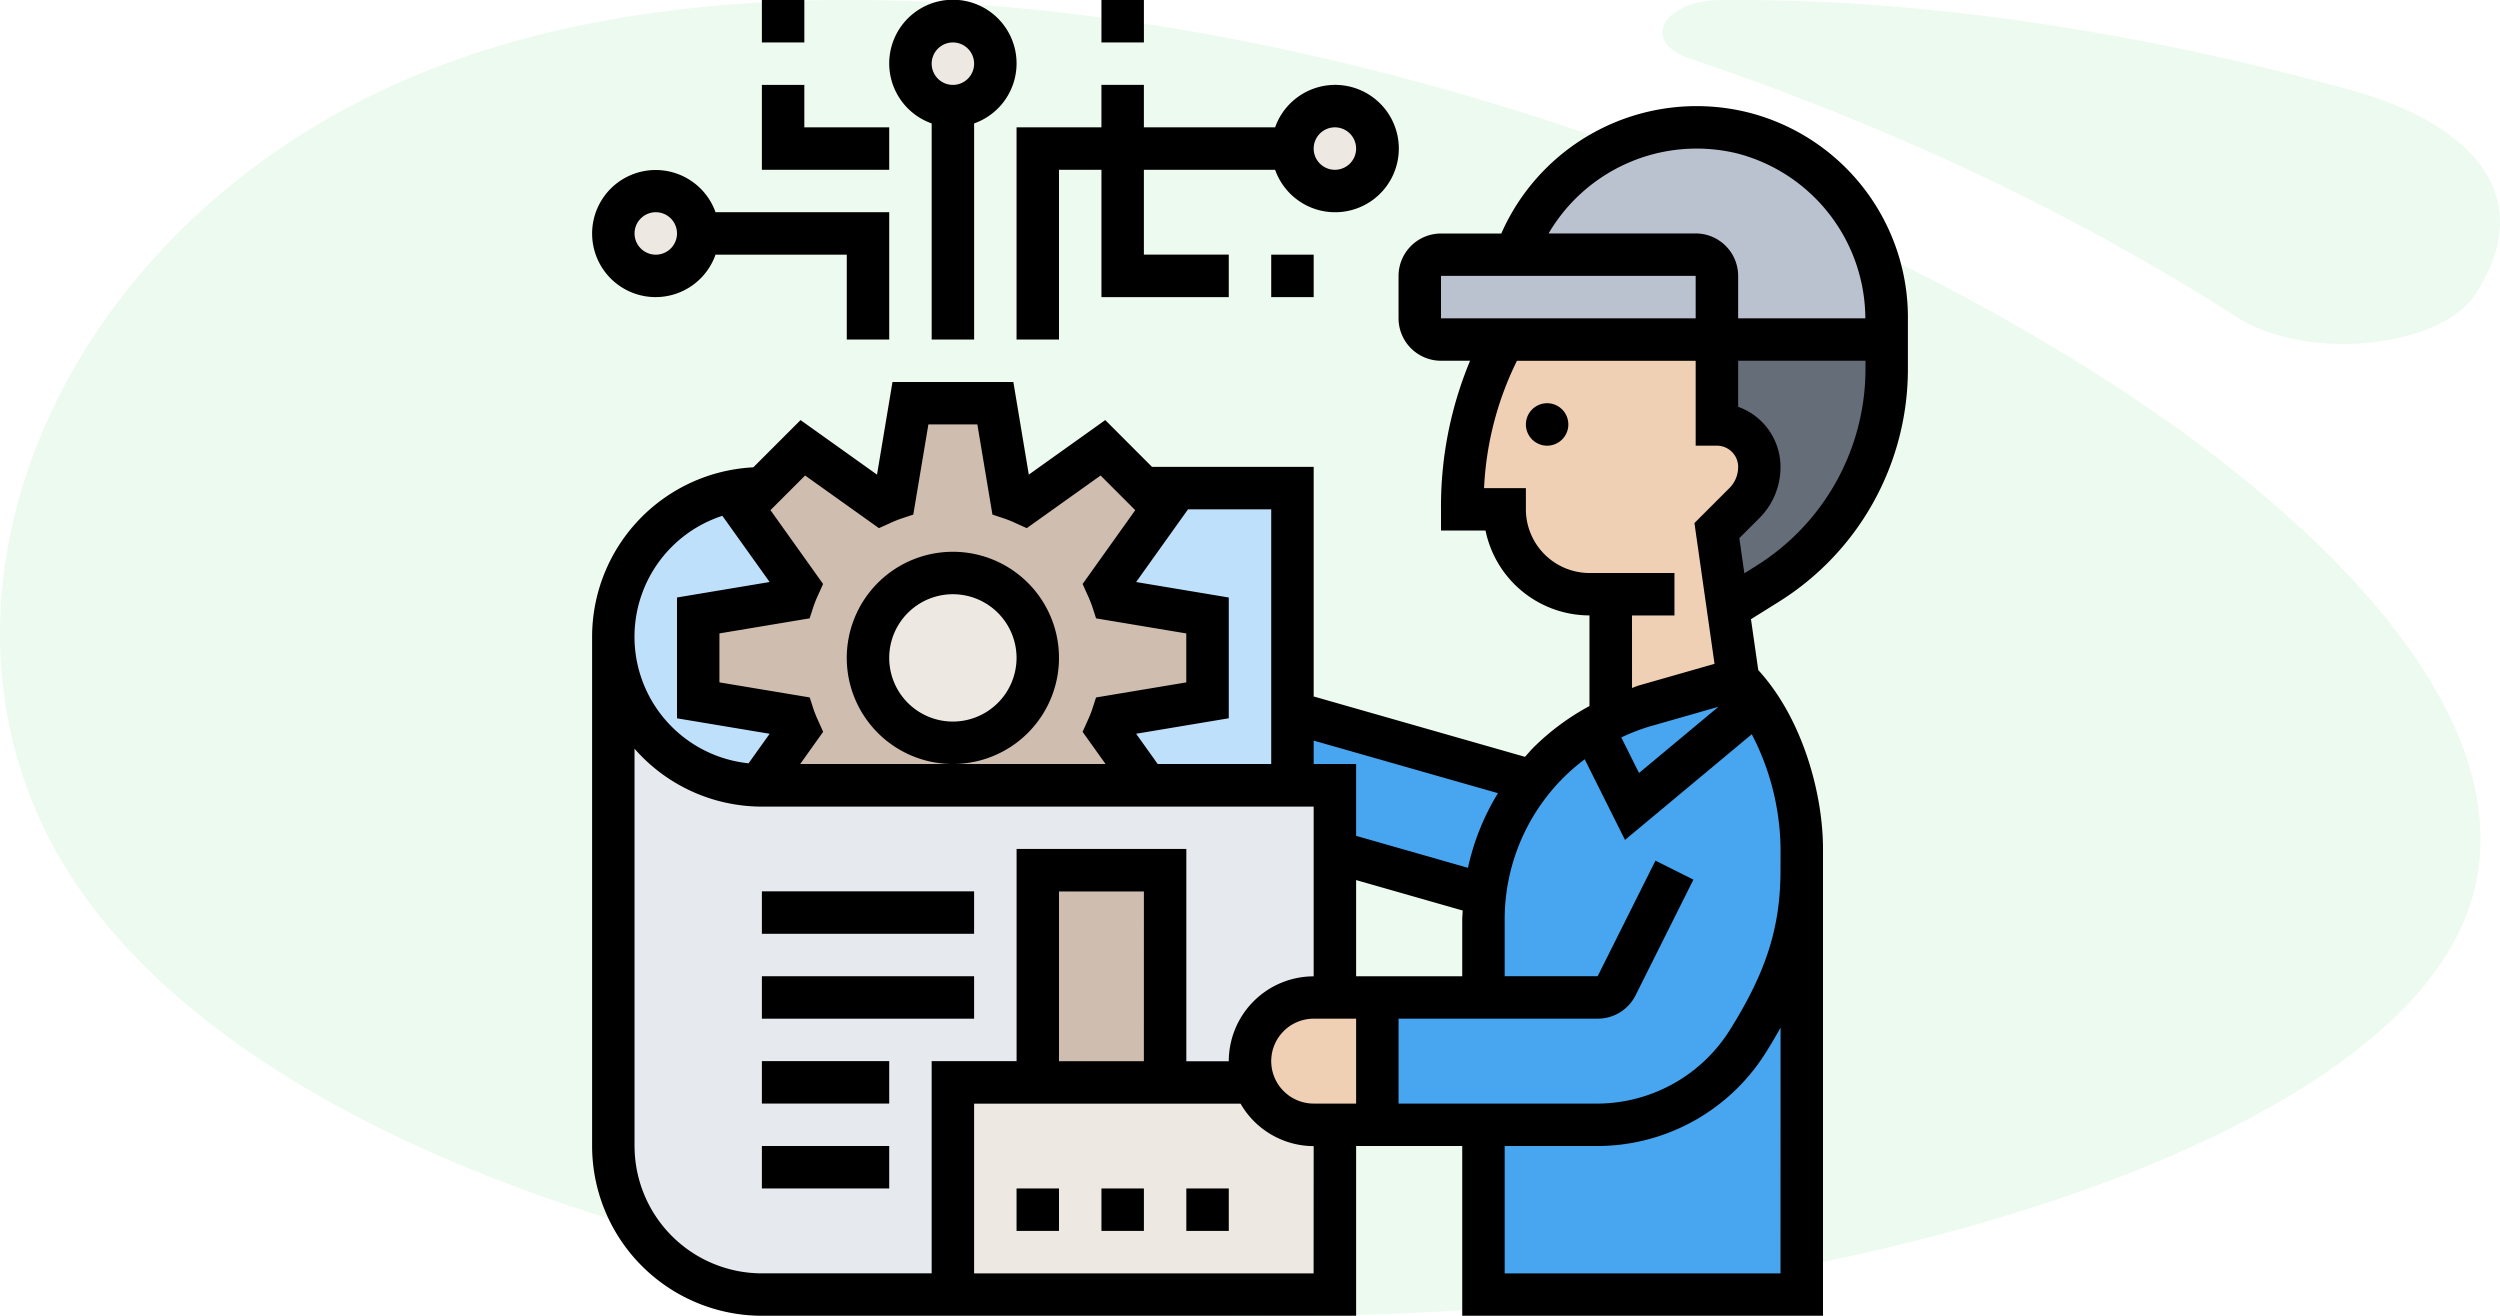 <svg xmlns="http://www.w3.org/2000/svg" xmlns:xlink="http://www.w3.org/1999/xlink" width="190" height="100" viewBox="0 0 190 100">
  <defs>
    <clipPath id="clip-path">
      <rect id="Rectángulo_294507" data-name="Rectángulo 294507" width="100" height="100" fill="none"/>
    </clipPath>
  </defs>
  <g id="Grupo_175323" data-name="Grupo 175323" transform="translate(-180 -400)">
    <g id="Grupo_109728" data-name="Grupo 109728" transform="translate(0 -1082)">
      <path id="Trazado_113723" data-name="Trazado 113723" d="M-72.06,10.548c-4.477.05-6.13,3.173-2.337,4.452,6.3,2.121,12.513,4.55,18.547,7.263A177.319,177.319,0,0,1-32.831,34.648c5.278,3.394,15.486,2.36,18.155-1.823,2.056-3.221,2.858-6.957-.234-10.426-1.934-2.169-5.253-3.9-9.238-5C-45.161,11.608-61.544,10.43-72.06,10.548Z" transform="translate(382.855 1471.46)" fill="#a2e6b0" opacity="0.2"/>
      <path id="blob" d="M14.578,76.777C1.92,55.917,14.714,27.111,42.343,16.268,69.976,5.341,112.305,12.46,146.059,27.277s58.933,37.249,50.495,54.548c-8.44,17.383-50.5,29.551-90.783,29.137C65.62,110.548,27.239,97.636,14.578,76.777Z" transform="translate(170.321 1471.027)" fill="#a2e6b0" opacity="0.2"/>
    </g>
    <g id="Grupo_175322" data-name="Grupo 175322" transform="translate(225 400)">
      <g id="Grupo_175322-2" data-name="Grupo 175322" clip-path="url(#clip-path)">
        <path id="Trazado_265852" data-name="Trazado 265852" d="M11.226,72A3.226,3.226,0,1,1,8,75.226,3.226,3.226,0,0,1,11.226,72" transform="translate(-6.387 -57.484)" fill="#eee8e3"/>
        <path id="Trazado_265853" data-name="Trazado 265853" d="M267.226,40A3.226,3.226,0,1,1,264,43.226,3.226,3.226,0,0,1,267.226,40" transform="translate(-210.774 -31.935)" fill="#eee8e3"/>
        <path id="Trazado_265854" data-name="Trazado 265854" d="M123.226,8A3.226,3.226,0,1,1,120,11.226,3.226,3.226,0,0,1,123.226,8" transform="translate(-95.806 -6.387)" fill="#eee8e3"/>
        <path id="Trazado_265855" data-name="Trazado 265855" d="M59.613,251.29H19.29a.921.921,0,0,1-.21-.016A11.256,11.256,0,0,1,8,240v38.71A11.282,11.282,0,0,0,19.29,290H62.839V251.29Z" transform="translate(-6.387 -191.613)" fill="#e6e9ed"/>
        <path id="Trazado_265856" data-name="Trazado 265856" d="M136,424.129V408h22.871A4.577,4.577,0,0,0,160,409.806a4.827,4.827,0,0,0,3.419,1.419h1.613v12.9Z" transform="translate(-108.581 -325.742)" fill="#eee8e3"/>
        <rect id="Rectángulo_294496" data-name="Rectángulo 294496" width="9.677" height="16.129" transform="translate(33.871 66.129)" fill="#cfbdb0"/>
        <path id="Trazado_265857" data-name="Trazado 265857" d="M110.452,216A6.452,6.452,0,1,1,104,222.452,6.452,6.452,0,0,1,110.452,216" transform="translate(-83.032 -172.452)" fill="#eee8e3"/>
        <path id="Trazado_265858" data-name="Trazado 265858" d="M14.452,200.129l7.242,1.21c.113.339.258.677.4,1l-3.016,4.226A11.283,11.283,0,0,1,19.29,184h.048l-1.5,1.5,4.258,5.968c-.145.323-.29.661-.4,1l-7.242,1.21Z" transform="translate(-6.387 -146.903)" fill="#bfe0fa"/>
        <path id="Trazado_265859" data-name="Trazado 265859" d="M208.177,201.048v5.532H197.112l-3.032-4.242c.145-.323.29-.661.4-1l7.242-1.21v-6.452l-7.242-1.21c-.113-.339-.258-.677-.4-1l4.258-5.968-1.5-1.5h11.339Z" transform="translate(-154.951 -146.903)" fill="#bfe0fa"/>
        <path id="Trazado_265860" data-name="Trazado 265860" d="M74.1,181.032H44.839a.92.92,0,0,1-.21-.016l3.016-4.226c-.145-.323-.29-.661-.4-1L40,174.581v-6.452l7.242-1.21c.113-.339.258-.677.4-1l-4.258-5.968,1.5-1.5,3.065-3.065,5.968,4.258c.323-.145.661-.29,1-.4L56.129,152h6.452l1.21,7.242c.339.113.677.258,1,.4l5.968-4.258,3.065,3.065,1.5,1.5-4.258,5.968c.145.323.29.661.4,1l7.242,1.21v6.452l-7.242,1.21c-.113.339-.258.677-.4,1Zm-14.742-3.226a6.452,6.452,0,1,0-6.452-6.452,6.45,6.45,0,0,0,6.452,6.452" transform="translate(-31.935 -121.355)" fill="#cfbdb0"/>
        <path id="Trazado_265861" data-name="Trazado 265861" d="M360.194,328v32.258H336v-12.9h8.581a13.613,13.613,0,0,0,11.548-6.4,28.366,28.366,0,0,0,3.032-6.177A21.47,21.47,0,0,0,360.194,328Z" transform="translate(-268.258 -261.871)" fill="#48a5f0"/>
        <path id="Trazado_265862" data-name="Trazado 265862" d="M328.258,275.8v1.613a21.471,21.471,0,0,1-1.032,6.774,28.365,28.365,0,0,1-3.032,6.177,13.612,13.612,0,0,1-11.548,6.4H296v-9.677h8.065V281.2a15.141,15.141,0,0,1,.113-1.919,16.981,16.981,0,0,1,1.177-4.565,16.765,16.765,0,0,1,2.4-4.081,17.773,17.773,0,0,1,1.274-1.419,16.382,16.382,0,0,1,3.355-2.6l2.968,5.952,9.5-7.935A20.644,20.644,0,0,1,328.258,275.8Z" transform="translate(-236.323 -211.285)" fill="#48a5f0"/>
        <path id="Trazado_265863" data-name="Trazado 265863" d="M264,268.56l18.21,5.21a16.766,16.766,0,0,0-2.4,4.081,16.982,16.982,0,0,0-1.177,4.565l-11.4-3.258v-5.065H264Z" transform="translate(-210.774 -214.415)" fill="#48a5f0"/>
        <path id="Trazado_265864" data-name="Trazado 265864" d="M389.748,257.742l-9.5,7.935-2.968-5.952a13.494,13.494,0,0,1,1.355-.71,15.052,15.052,0,0,1,2.613-1L388.312,256A11.8,11.8,0,0,1,389.748,257.742Z" transform="translate(-301.215 -204.387)" fill="#48a5f0"/>
        <path id="Trazado_265865" data-name="Trazado 265865" d="M257.677,376v9.677h-4.839a4.827,4.827,0,0,1-3.419-1.419,4.577,4.577,0,0,1-1.129-1.806,4.471,4.471,0,0,1-.29-1.613A4.832,4.832,0,0,1,252.839,376h4.839Z" transform="translate(-198 -300.194)" fill="#f0d0b4"/>
        <path id="Trazado_265866" data-name="Trazado 265866" d="M436.9,128v2.177a19.37,19.37,0,0,1-9.1,16.419l-2.968,1.839L424,142.516l2.081-2.081a3.881,3.881,0,0,0,1.145-2.758A3.249,3.249,0,0,0,424,134.452V128Z" transform="translate(-338.516 -102.194)" fill="#656d78"/>
        <path id="Trazado_265867" data-name="Trazado 265867" d="M376.29,62.687v1.435h-12.9V59.284a1.618,1.618,0,0,0-1.613-1.613H348.08a14.517,14.517,0,0,1,28.21,5.016" transform="translate(-277.903 -38.317)" fill="#bbc2cf"/>
        <path id="Trazado_265868" data-name="Trazado 265868" d="M334.581,97.613v4.839H313.613A1.618,1.618,0,0,1,312,100.839V97.613A1.618,1.618,0,0,1,313.613,96h19.355a1.618,1.618,0,0,1,1.613,1.613" transform="translate(-249.097 -76.645)" fill="#bbc2cf"/>
        <path id="Trazado_265869" data-name="Trazado 265869" d="M348.194,148.435l.774,5.371-7.065,2.016a15.052,15.052,0,0,0-2.613,1v-9.468h-1.613a6.443,6.443,0,0,1-6.452-6.452H328c0-8.065,3.226-12.9,3.226-12.9h16.129v6.452a3.249,3.249,0,0,1,3.226,3.226,3.881,3.881,0,0,1-1.145,2.758l-2.081,2.081Z" transform="translate(-261.871 -102.194)" fill="#f0d0b4"/>
        <path id="Trazado_265870" data-name="Trazado 265870" d="M353.613,152A1.613,1.613,0,1,1,352,153.613,1.613,1.613,0,0,1,353.613,152" transform="translate(-281.032 -121.355)"/>
        <path id="Trazado_265871" data-name="Trazado 265871" d="M87.866,40.53a16.219,16.219,0,0,0-18.768,9.2H64.516a3.229,3.229,0,0,0-3.226,3.226v3.226A3.229,3.229,0,0,0,64.516,59.4h2.21a28.752,28.752,0,0,0-2.21,11.29v1.613H67.9a8.078,8.078,0,0,0,7.9,6.452v6.887a18.507,18.507,0,0,0-4.244,3.14c-.231.231-.437.481-.655.721L54.839,84.914V67.467H42.555L39,63.909l-5.811,4.145-1.174-7.039H22.829l-1.176,7.04-5.811-4.145-3.59,3.59A12.908,12.908,0,0,0,0,80.371v38.71a12.918,12.918,0,0,0,12.9,12.9H58.065v-12.9h8.065v12.9H93.548V96.5c0-4.181-1.54-9.9-4.921-13.592l-.553-3.866,2.071-1.294A20.856,20.856,0,0,0,100,59.966v-3.6A16.081,16.081,0,0,0,87.866,40.53Zm-.756,3.135a13.017,13.017,0,0,1,9.656,12.511H87.1V52.951a3.229,3.229,0,0,0-3.226-3.226H72.694a13.04,13.04,0,0,1,14.416-6.06M64.516,52.951H83.871v3.226H64.516ZM79.032,78.758h3.226V75.532H75.806a4.845,4.845,0,0,1-4.839-4.839V69.08H67.789a24.344,24.344,0,0,1,2.5-9.677H83.871v6.452h1.613A1.615,1.615,0,0,1,87.1,67.467a2.259,2.259,0,0,1-.668,1.613l-2.655,2.655,1.527,10.7-5.718,1.634c-.189.053-.365.137-.552.2Zm1.437,8.41L85.6,85.7,79.566,90.73l-1.348-2.7a15.2,15.2,0,0,1,2.252-.866m-11.626,5.1a18.291,18.291,0,0,0-2.279,5.673l-8.5-2.429V90.048H54.839V88.269ZM51.613,112.629a3.229,3.229,0,0,1,3.226-3.226h3.226v6.452H54.839a3.229,3.229,0,0,1-3.226-3.226m6.452-6.452V98.869l8.1,2.315c-.01.239-.035.477-.035.719v4.274ZM45.289,70.693h6.324V90.048H42.985l-1.639-2.3,7.04-1.176V77.393l-7.04-1.176Zm-29.1-2.571,5.611,4,.844-.381a8.91,8.91,0,0,1,.845-.344l.921-.306,1.148-6.853h3.721l1.145,6.853.921.306a8.74,8.74,0,0,1,.845.344l.844.381,5.611-4,2.634,2.634-4,5.61.379.844a8.994,8.994,0,0,1,.344.845l.3.924,6.855,1.145v3.721L38.3,84.99l-.3.924a8.993,8.993,0,0,1-.344.845l-.379.844,1.747,2.445H15.815L17.56,87.6l-.379-.844a8.993,8.993,0,0,1-.344-.845l-.3-.924L9.677,83.843V80.122l6.855-1.145.3-.924a8.994,8.994,0,0,1,.344-.845l.379-.844-4-5.61ZM9.9,71.185l3.592,5.031L6.452,77.392v9.182l7.04,1.176-1.6,2.244A9.667,9.667,0,0,1,9.9,71.185m-6.676,47.9v-30.2a12.864,12.864,0,0,0,9.677,4.4H54.839v12.9a6.458,6.458,0,0,0-6.452,6.452H45.161V96.5h-12.9v16.129H25.806v16.129H12.9A9.687,9.687,0,0,1,3.226,119.08Zm38.71-6.452H35.484v-12.9h6.452Zm12.9,16.129H29.032v-12.9H49.284a6.431,6.431,0,0,0,5.555,3.226Zm35.484,0H69.355V119.08h6.973a15.132,15.132,0,0,0,12.908-7.155q.588-.941,1.087-1.842Zm0-30.645c0,4.31-1.071,7.7-3.821,12.1a11.931,11.931,0,0,1-10.174,5.639H61.29V109.4H76.423a3.206,3.206,0,0,0,2.885-1.782L83.7,98.835l-2.885-1.444-4.394,8.785H69.355V101.9a15.225,15.225,0,0,1,4.489-10.837,15,15,0,0,1,1.594-1.374L78.5,95.817l9.635-8.031A19.326,19.326,0,0,1,90.323,96.5Zm-1.887-23.1-.86.537-.382-2.671,1.516-1.515a5.47,5.47,0,0,0,1.613-3.9A4.848,4.848,0,0,0,87.1,62.9V59.4h9.677v.563A17.645,17.645,0,0,1,88.435,75.011Z" transform="translate(0 -31.983)"/>
        <rect id="Rectángulo_294497" data-name="Rectángulo 294497" width="3.226" height="3.226" transform="translate(45.161 90.323)"/>
        <rect id="Rectángulo_294498" data-name="Rectángulo 294498" width="3.226" height="3.226" transform="translate(38.71 90.323)"/>
        <rect id="Rectángulo_294499" data-name="Rectángulo 294499" width="3.226" height="3.226" transform="translate(32.258 90.323)"/>
        <rect id="Rectángulo_294500" data-name="Rectángulo 294500" width="16.129" height="3.226" transform="translate(12.903 74.194)"/>
        <rect id="Rectángulo_294501" data-name="Rectángulo 294501" width="16.129" height="3.226" transform="translate(12.903 67.742)"/>
        <rect id="Rectángulo_294502" data-name="Rectángulo 294502" width="9.677" height="3.226" transform="translate(12.903 80.645)"/>
        <rect id="Rectángulo_294503" data-name="Rectángulo 294503" width="9.677" height="3.226" transform="translate(12.903 87.097)"/>
        <path id="Trazado_265872" data-name="Trazado 265872" d="M115.226,9.381V25.806h3.226V9.381a4.839,4.839,0,1,0-3.226,0m1.613-6.155a1.613,1.613,0,1,1-1.613,1.613,1.615,1.615,0,0,1,1.613-1.613" transform="translate(-89.419)"/>
        <path id="Trazado_265873" data-name="Trazado 265873" d="M4.839,73.677a4.832,4.832,0,0,0,4.542-3.226h9.974V76.9h3.226V67.226H9.381a4.83,4.83,0,1,0-4.542,6.452m0-6.452a1.613,1.613,0,1,1-1.613,1.613,1.615,1.615,0,0,1,1.613-1.613" transform="translate(0 -51.097)"/>
        <path id="Trazado_265874" data-name="Trazado 265874" d="M160,35.226V51.355h3.226v-12.9h3.226v9.677h9.677V44.9h-6.452V38.452h9.974a4.839,4.839,0,1,0,0-3.226h-9.974V32h-3.226v3.226Zm24.194,0a1.613,1.613,0,1,1-1.613,1.613,1.615,1.615,0,0,1,1.613-1.613" transform="translate(-127.742 -25.548)"/>
        <path id="Trazado_265875" data-name="Trazado 265875" d="M73.677,35.226H67.226V32H64v6.452h9.677Z" transform="translate(-51.097 -25.548)"/>
        <rect id="Rectángulo_294504" data-name="Rectángulo 294504" width="3.226" height="3.226" transform="translate(12.903)"/>
        <path id="Trazado_265876" data-name="Trazado 265876" d="M112.129,216.065a8.065,8.065,0,1,0-8.065,8.065,8.074,8.074,0,0,0,8.065-8.065m-8.065,4.839a4.839,4.839,0,1,1,4.839-4.839,4.845,4.845,0,0,1-4.839,4.839" transform="translate(-76.645 -166.065)"/>
        <rect id="Rectángulo_294505" data-name="Rectángulo 294505" width="3.226" height="3.226" transform="translate(38.71)"/>
        <rect id="Rectángulo_294506" data-name="Rectángulo 294506" width="3.226" height="3.226" transform="translate(51.613 19.355)"/>
      </g>
    </g>
  </g>
</svg>
